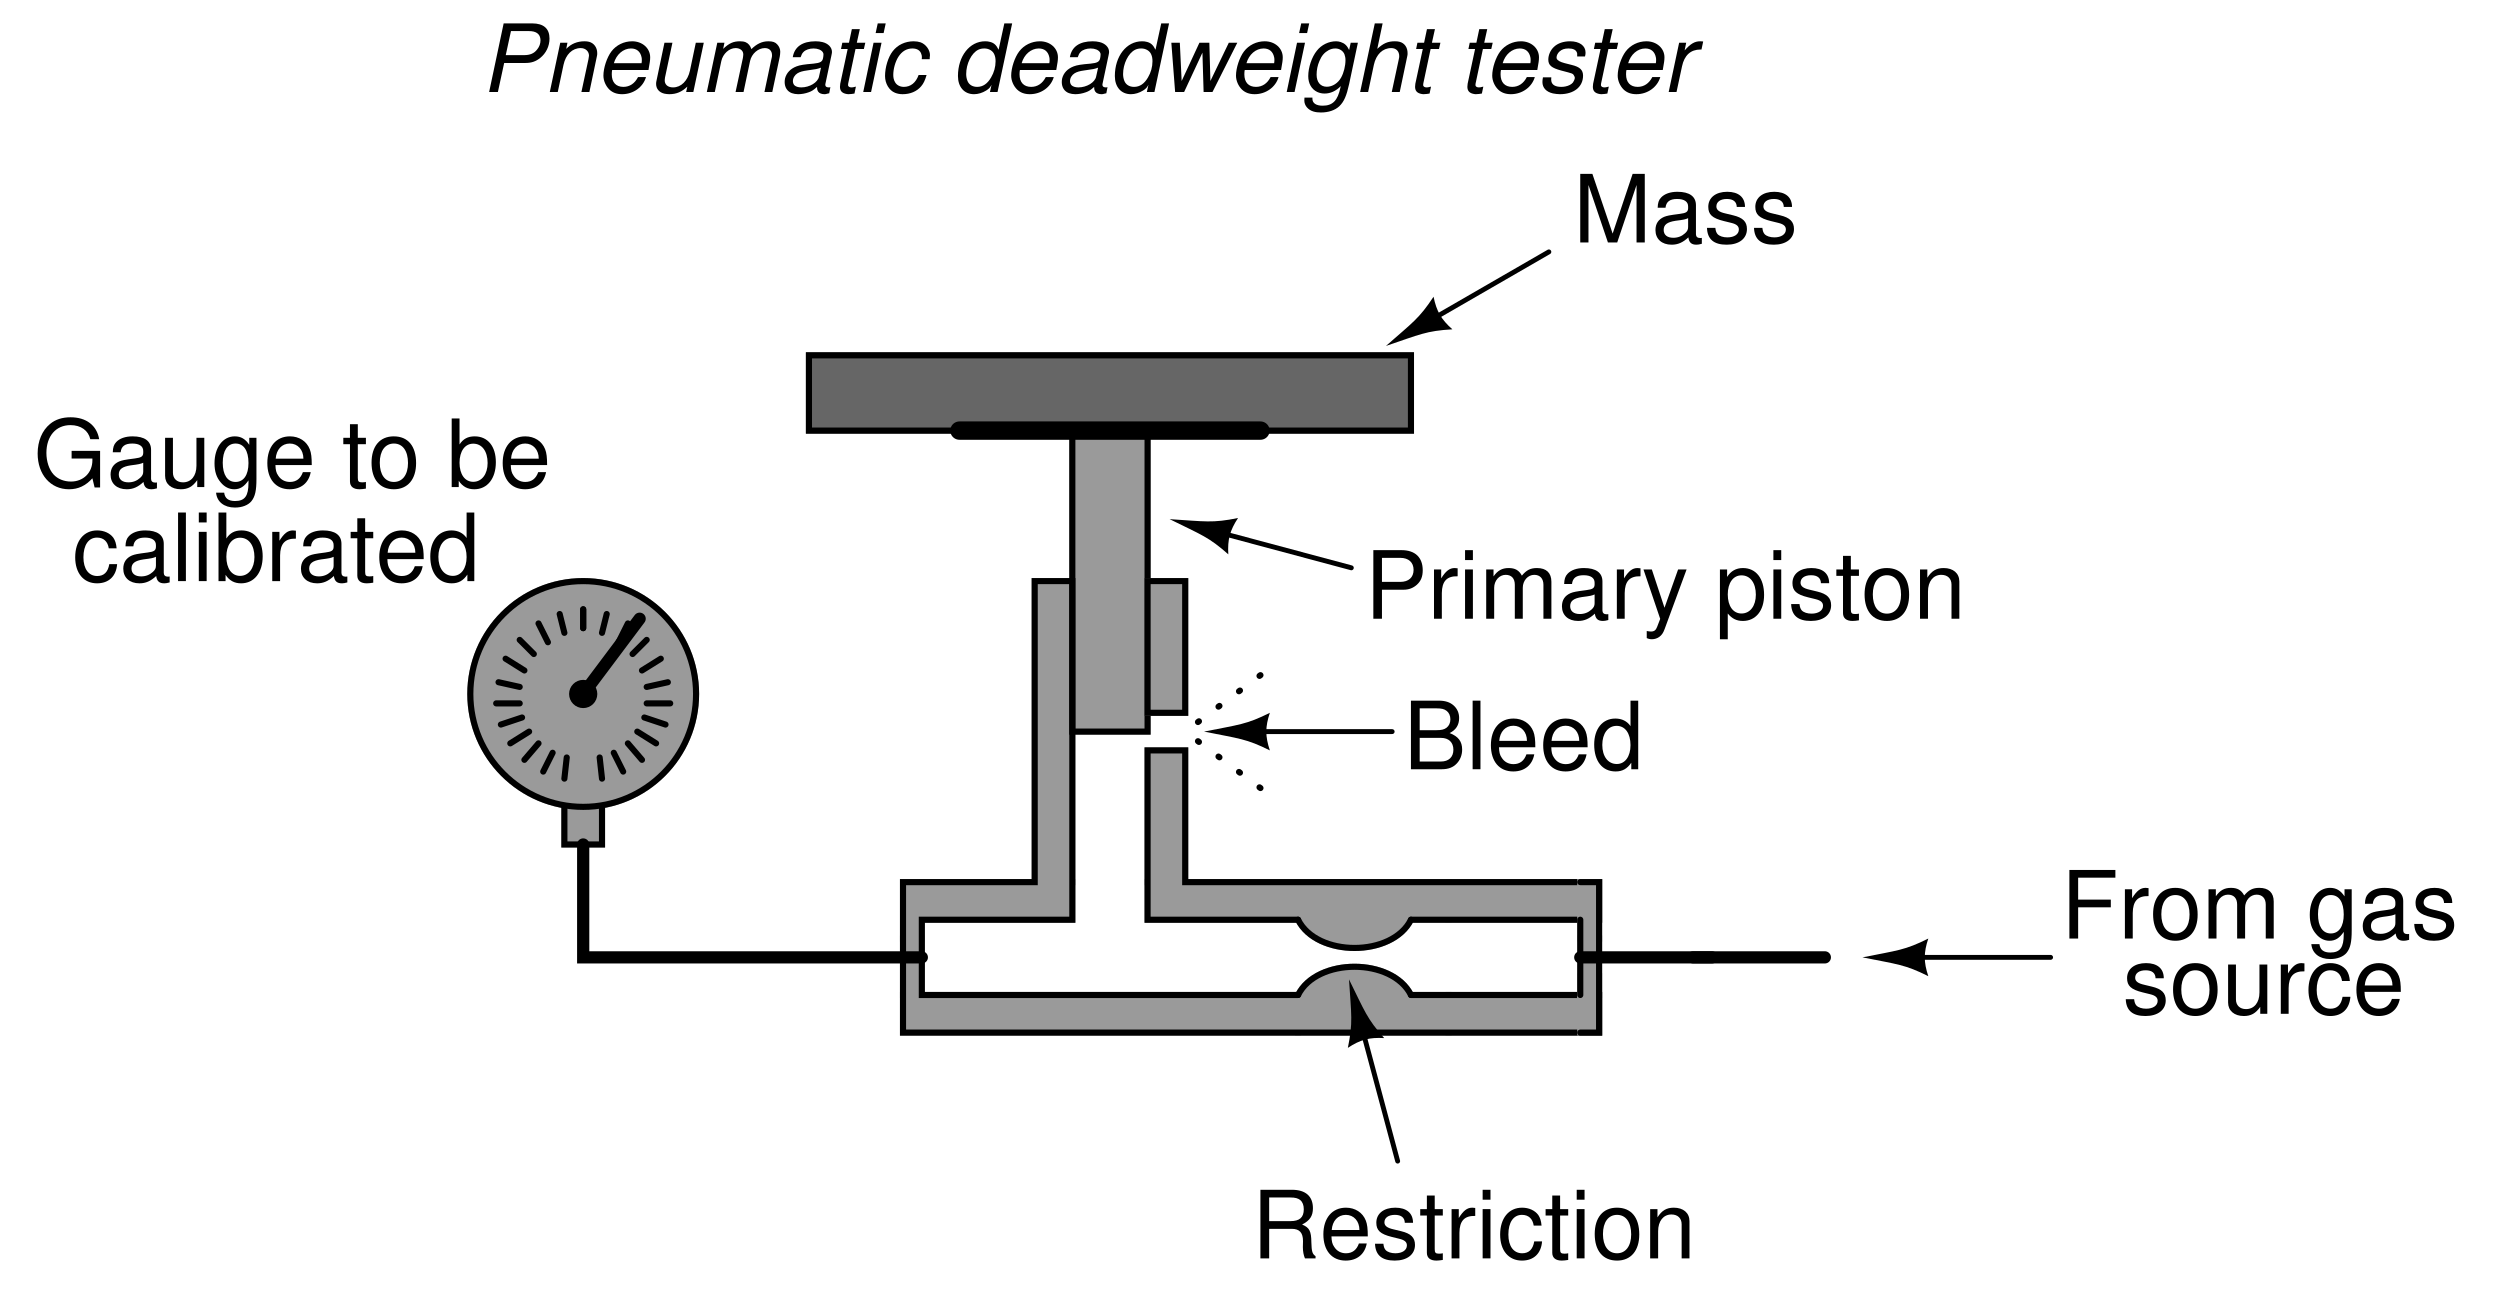 <?xml version="1.0" encoding="UTF-8"?>
<svg xmlns="http://www.w3.org/2000/svg" xmlns:xlink="http://www.w3.org/1999/xlink" viewBox="0 0 298.999 155" version="1.2">
<defs>
<g>
<symbol overflow="visible" id="glyph0-0">
<path style="stroke:none;" d=""/>
</symbol>
<symbol overflow="visible" id="glyph0-1">
<path style="stroke:none;" d="M 2.062 -3.469 L 4.641 -3.469 C 5.281 -3.469 5.797 -3.672 6.234 -4.062 C 6.734 -4.516 6.938 -5.047 6.938 -5.797 C 6.938 -7.328 6.031 -8.203 4.406 -8.203 L 1.031 -8.203 L 1.031 0 L 2.062 0 Z M 2.062 -4.406 L 2.062 -7.281 L 4.25 -7.281 C 5.25 -7.281 5.844 -6.734 5.844 -5.844 C 5.844 -4.938 5.25 -4.406 4.25 -4.406 Z M 2.062 -4.406 "/>
</symbol>
<symbol overflow="visible" id="glyph0-2">
<path style="stroke:none;" d="M 0.781 -5.891 L 0.781 0 L 1.719 0 L 1.719 -3.062 C 1.734 -4.484 2.312 -5.109 3.609 -5.078 L 3.609 -6.031 C 3.453 -6.047 3.359 -6.062 3.25 -6.062 C 2.641 -6.062 2.188 -5.703 1.641 -4.828 L 1.641 -5.891 Z M 0.781 -5.891 "/>
</symbol>
<symbol overflow="visible" id="glyph0-3">
<path style="stroke:none;" d="M 1.688 -5.891 L 0.75 -5.891 L 0.75 0 L 1.688 0 Z M 1.688 -8.203 L 0.75 -8.203 L 0.75 -7.016 L 1.688 -7.016 Z M 1.688 -8.203 "/>
</symbol>
<symbol overflow="visible" id="glyph0-4">
<path style="stroke:none;" d="M 0.781 -5.891 L 0.781 0 L 1.734 0 L 1.734 -3.703 C 1.734 -4.562 2.344 -5.25 3.109 -5.25 C 3.812 -5.25 4.203 -4.812 4.203 -4.062 L 4.203 0 L 5.156 0 L 5.156 -3.703 C 5.156 -4.562 5.766 -5.25 6.531 -5.25 C 7.219 -5.25 7.625 -4.797 7.625 -4.062 L 7.625 0 L 8.578 0 L 8.578 -4.422 C 8.578 -5.484 7.969 -6.062 6.859 -6.062 C 6.078 -6.062 5.609 -5.828 5.047 -5.156 C 4.703 -5.797 4.234 -6.062 3.469 -6.062 C 2.672 -6.062 2.156 -5.766 1.656 -5.062 L 1.656 -5.891 Z M 0.781 -5.891 "/>
</symbol>
<symbol overflow="visible" id="glyph0-5">
<path style="stroke:none;" d="M 6.016 -0.547 C 5.922 -0.531 5.875 -0.531 5.812 -0.531 C 5.484 -0.531 5.312 -0.703 5.312 -0.984 L 5.312 -4.453 C 5.312 -5.5 4.547 -6.062 3.094 -6.062 C 2.234 -6.062 1.547 -5.812 1.141 -5.375 C 0.859 -5.078 0.75 -4.734 0.734 -4.156 L 1.672 -4.156 C 1.75 -4.875 2.188 -5.203 3.062 -5.203 C 3.922 -5.203 4.375 -4.875 4.375 -4.312 L 4.375 -4.078 C 4.359 -3.672 4.156 -3.516 3.391 -3.422 C 2.062 -3.25 1.875 -3.203 1.5 -3.062 C 0.828 -2.766 0.469 -2.25 0.469 -1.484 C 0.469 -0.422 1.219 0.266 2.406 0.266 C 3.156 0.266 3.75 0 4.406 -0.609 C 4.484 0 4.766 0.266 5.375 0.266 C 5.578 0.266 5.703 0.234 6.016 0.156 Z M 4.375 -1.859 C 4.375 -1.547 4.281 -1.344 4 -1.094 C 3.625 -0.75 3.156 -0.562 2.609 -0.562 C 1.875 -0.562 1.453 -0.906 1.453 -1.5 C 1.453 -2.125 1.859 -2.438 2.875 -2.594 C 3.875 -2.719 4.062 -2.766 4.375 -2.906 Z M 4.375 -1.859 "/>
</symbol>
<symbol overflow="visible" id="glyph0-6">
<path style="stroke:none;" d="M 4.359 -5.891 L 2.734 -1.312 L 1.219 -5.891 L 0.219 -5.891 L 2.219 0.016 L 1.859 0.953 C 1.703 1.375 1.5 1.531 1.109 1.531 C 0.938 1.531 0.812 1.5 0.609 1.469 L 0.609 2.312 C 0.797 2.406 0.984 2.453 1.234 2.453 C 1.547 2.453 1.875 2.344 2.109 2.172 C 2.406 1.953 2.578 1.703 2.75 1.234 L 5.375 -5.891 Z M 4.359 -5.891 "/>
</symbol>
<symbol overflow="visible" id="glyph0-7">
<path style="stroke:none;" d=""/>
</symbol>
<symbol overflow="visible" id="glyph0-8">
<path style="stroke:none;" d="M 0.609 2.453 L 1.547 2.453 L 1.547 -0.625 C 2.047 -0.016 2.594 0.266 3.359 0.266 C 4.891 0.266 5.891 -0.969 5.891 -2.844 C 5.891 -4.828 4.922 -6.062 3.359 -6.062 C 2.547 -6.062 1.906 -5.703 1.469 -5 L 1.469 -5.891 L 0.609 -5.891 Z M 3.188 -5.188 C 4.234 -5.188 4.906 -4.281 4.906 -2.875 C 4.906 -1.531 4.219 -0.625 3.188 -0.625 C 2.188 -0.625 1.547 -1.516 1.547 -2.906 C 1.547 -4.281 2.188 -5.188 3.188 -5.188 Z M 3.188 -5.188 "/>
</symbol>
<symbol overflow="visible" id="glyph0-9">
<path style="stroke:none;" d="M 4.922 -4.25 C 4.922 -5.406 4.156 -6.062 2.797 -6.062 C 1.422 -6.062 0.531 -5.359 0.531 -4.266 C 0.531 -3.344 1 -2.906 2.391 -2.562 L 3.281 -2.344 C 3.922 -2.188 4.188 -1.953 4.188 -1.547 C 4.188 -0.984 3.641 -0.609 2.812 -0.609 C 2.312 -0.609 1.875 -0.75 1.641 -1 C 1.5 -1.172 1.422 -1.344 1.375 -1.75 L 0.375 -1.75 C 0.422 -0.391 1.188 0.266 2.734 0.266 C 4.219 0.266 5.156 -0.469 5.156 -1.609 C 5.156 -2.484 4.672 -2.969 3.5 -3.25 L 2.594 -3.469 C 1.828 -3.641 1.5 -3.891 1.5 -4.312 C 1.5 -4.859 1.984 -5.203 2.75 -5.203 C 3.516 -5.203 3.922 -4.875 3.938 -4.25 Z M 4.922 -4.25 "/>
</symbol>
<symbol overflow="visible" id="glyph0-10">
<path style="stroke:none;" d="M 2.859 -5.891 L 1.891 -5.891 L 1.891 -7.516 L 0.953 -7.516 L 0.953 -5.891 L 0.156 -5.891 L 0.156 -5.125 L 0.953 -5.125 L 0.953 -0.672 C 0.953 -0.062 1.359 0.266 2.094 0.266 C 2.344 0.266 2.547 0.234 2.859 0.188 L 2.859 -0.609 C 2.719 -0.578 2.594 -0.562 2.406 -0.562 C 2 -0.562 1.891 -0.672 1.891 -1.094 L 1.891 -5.125 L 2.859 -5.125 Z M 2.859 -5.891 "/>
</symbol>
<symbol overflow="visible" id="glyph0-11">
<path style="stroke:none;" d="M 3.062 -6.062 C 1.391 -6.062 0.406 -4.875 0.406 -2.906 C 0.406 -0.906 1.391 0.266 3.078 0.266 C 4.734 0.266 5.734 -0.922 5.734 -2.859 C 5.734 -4.906 4.766 -6.062 3.062 -6.062 Z M 3.078 -5.203 C 4.125 -5.203 4.766 -4.328 4.766 -2.875 C 4.766 -1.469 4.109 -0.609 3.078 -0.609 C 2.031 -0.609 1.391 -1.469 1.391 -2.906 C 1.391 -4.328 2.031 -5.203 3.078 -5.203 Z M 3.078 -5.203 "/>
</symbol>
<symbol overflow="visible" id="glyph0-12">
<path style="stroke:none;" d="M 0.781 -5.891 L 0.781 0 L 1.734 0 L 1.734 -3.25 C 1.734 -4.453 2.359 -5.25 3.328 -5.25 C 4.078 -5.25 4.547 -4.797 4.547 -4.078 L 4.547 0 L 5.484 0 L 5.484 -4.453 C 5.484 -5.438 4.75 -6.062 3.609 -6.062 C 2.734 -6.062 2.172 -5.719 1.656 -4.906 L 1.656 -5.891 Z M 0.781 -5.891 "/>
</symbol>
<symbol overflow="visible" id="glyph0-13">
<path style="stroke:none;" d="M 7.969 -4.328 L 4.562 -4.328 L 4.562 -3.406 L 7.047 -3.406 L 7.047 -3.188 C 7.047 -1.719 5.969 -0.656 4.484 -0.656 C 3.641 -0.656 2.891 -0.969 2.406 -1.5 C 1.875 -2.078 1.547 -3.062 1.547 -4.078 C 1.547 -6.094 2.688 -7.406 4.422 -7.406 C 5.672 -7.406 6.562 -6.766 6.797 -5.719 L 7.859 -5.719 C 7.578 -7.375 6.312 -8.344 4.438 -8.344 C 3.438 -8.344 2.625 -8.078 1.984 -7.547 C 1.031 -6.766 0.5 -5.484 0.5 -4.016 C 0.5 -1.5 2.031 0.266 4.25 0.266 C 5.359 0.266 6.25 -0.156 7.047 -1.047 L 7.312 0.047 L 7.969 0.047 Z M 7.969 -4.328 "/>
</symbol>
<symbol overflow="visible" id="glyph0-14">
<path style="stroke:none;" d="M 5.422 0 L 5.422 -5.891 L 4.484 -5.891 L 4.484 -2.547 C 4.484 -1.344 3.859 -0.562 2.875 -0.562 C 2.141 -0.562 1.672 -1.016 1.672 -1.719 L 1.672 -5.891 L 0.734 -5.891 L 0.734 -1.344 C 0.734 -0.375 1.469 0.266 2.609 0.266 C 3.469 0.266 4.031 -0.047 4.578 -0.828 L 4.578 0 Z M 5.422 0 "/>
</symbol>
<symbol overflow="visible" id="glyph0-15">
<path style="stroke:none;" d="M 4.547 -5.891 L 4.547 -5.047 C 4.078 -5.75 3.562 -6.062 2.812 -6.062 C 1.391 -6.062 0.391 -4.734 0.391 -2.844 C 0.391 -1.859 0.625 -1.141 1.141 -0.547 C 1.578 -0.016 2.141 0.266 2.75 0.266 C 3.453 0.266 3.953 -0.062 4.453 -0.797 L 4.453 -0.5 C 4.453 1.078 4.016 1.672 2.844 1.672 C 2.047 1.672 1.625 1.344 1.547 0.672 L 0.578 0.672 C 0.672 1.766 1.547 2.453 2.828 2.453 C 3.688 2.453 4.406 2.172 4.797 1.703 C 5.25 1.141 5.406 0.422 5.406 -0.969 L 5.406 -5.891 Z M 2.906 -5.203 C 3.891 -5.203 4.453 -4.359 4.453 -2.875 C 4.453 -1.438 3.875 -0.609 2.906 -0.609 C 1.938 -0.609 1.375 -1.453 1.375 -2.906 C 1.375 -4.344 1.938 -5.203 2.906 -5.203 Z M 2.906 -5.203 "/>
</symbol>
<symbol overflow="visible" id="glyph0-16">
<path style="stroke:none;" d="M 5.766 -2.625 C 5.766 -3.531 5.703 -4.078 5.531 -4.516 C 5.156 -5.484 4.25 -6.062 3.156 -6.062 C 1.5 -6.062 0.453 -4.812 0.453 -2.875 C 0.453 -0.922 1.469 0.266 3.125 0.266 C 4.484 0.266 5.406 -0.5 5.641 -1.781 L 4.703 -1.781 C 4.438 -1.016 3.922 -0.609 3.156 -0.609 C 2.562 -0.609 2.062 -0.875 1.75 -1.375 C 1.516 -1.703 1.438 -2.047 1.422 -2.625 Z M 1.453 -3.391 C 1.531 -4.484 2.188 -5.203 3.141 -5.203 C 4.094 -5.203 4.766 -4.453 4.766 -3.391 Z M 1.453 -3.391 "/>
</symbol>
<symbol overflow="visible" id="glyph0-17">
<path style="stroke:none;" d="M 0.609 -8.203 L 0.609 0 L 1.453 0 L 1.453 -0.75 C 1.906 -0.062 2.5 0.266 3.312 0.266 C 4.875 0.266 5.891 -1.016 5.891 -2.969 C 5.891 -4.875 4.922 -6.062 3.359 -6.062 C 2.547 -6.062 1.984 -5.766 1.547 -5.094 L 1.547 -8.203 Z M 3.188 -5.188 C 4.234 -5.188 4.906 -4.281 4.906 -2.875 C 4.906 -1.531 4.203 -0.625 3.188 -0.625 C 2.188 -0.625 1.547 -1.516 1.547 -2.906 C 1.547 -4.281 2.188 -5.188 3.188 -5.188 Z M 3.188 -5.188 "/>
</symbol>
<symbol overflow="visible" id="glyph0-18">
<path style="stroke:none;" d="M 5.297 -3.922 C 5.25 -4.484 5.125 -4.859 4.906 -5.188 C 4.5 -5.734 3.797 -6.062 2.969 -6.062 C 1.375 -6.062 0.344 -4.797 0.344 -2.844 C 0.344 -0.938 1.359 0.266 2.953 0.266 C 4.359 0.266 5.25 -0.578 5.359 -2.031 L 4.422 -2.031 C 4.266 -1.078 3.781 -0.609 2.984 -0.609 C 1.953 -0.609 1.328 -1.453 1.328 -2.844 C 1.328 -4.312 1.938 -5.203 2.953 -5.203 C 3.75 -5.203 4.234 -4.734 4.359 -3.922 Z M 5.297 -3.922 "/>
</symbol>
<symbol overflow="visible" id="glyph0-19">
<path style="stroke:none;" d="M 1.703 -8.203 L 0.766 -8.203 L 0.766 0 L 1.703 0 Z M 1.703 -8.203 "/>
</symbol>
<symbol overflow="visible" id="glyph0-20">
<path style="stroke:none;" d="M 5.562 -8.203 L 4.641 -8.203 L 4.641 -5.156 C 4.234 -5.75 3.609 -6.062 2.828 -6.062 C 1.297 -6.062 0.297 -4.844 0.297 -2.953 C 0.297 -0.969 1.266 0.266 2.859 0.266 C 3.672 0.266 4.234 -0.047 4.734 -0.781 L 4.734 0 L 5.562 0 Z M 2.984 -5.188 C 4 -5.188 4.641 -4.297 4.641 -2.875 C 4.641 -1.516 3.984 -0.625 3 -0.625 C 1.953 -0.625 1.266 -1.531 1.266 -2.906 C 1.266 -4.281 1.953 -5.188 2.984 -5.188 Z M 2.984 -5.188 "/>
</symbol>
<symbol overflow="visible" id="glyph0-21">
<path style="stroke:none;" d="M 5.266 0 L 7.578 -6.875 L 7.578 0 L 8.562 0 L 8.562 -8.203 L 7.109 -8.203 L 4.719 -1.062 L 2.297 -8.203 L 0.844 -8.203 L 0.844 0 L 1.828 0 L 1.828 -6.875 L 4.156 0 Z M 5.266 0 "/>
</symbol>
<symbol overflow="visible" id="glyph0-22">
<path style="stroke:none;" d="M 0.891 0 L 4.594 0 C 5.359 0 5.938 -0.219 6.375 -0.688 C 6.781 -1.109 7.016 -1.703 7.016 -2.344 C 7.016 -3.328 6.562 -3.922 5.516 -4.328 C 6.266 -4.688 6.656 -5.281 6.656 -6.125 C 6.656 -6.734 6.422 -7.25 6 -7.625 C 5.562 -8.016 5 -8.203 4.219 -8.203 L 0.891 -8.203 Z M 1.938 -4.672 L 1.938 -7.281 L 3.953 -7.281 C 4.547 -7.281 4.875 -7.203 5.156 -6.984 C 5.438 -6.766 5.609 -6.422 5.609 -5.969 C 5.609 -5.531 5.438 -5.188 5.156 -4.969 C 4.875 -4.75 4.547 -4.672 3.953 -4.672 Z M 1.938 -0.922 L 1.938 -3.75 L 4.484 -3.75 C 5.406 -3.75 5.969 -3.219 5.969 -2.328 C 5.969 -1.453 5.406 -0.922 4.484 -0.922 Z M 1.938 -0.922 "/>
</symbol>
<symbol overflow="visible" id="glyph0-23">
<path style="stroke:none;" d="M 2.062 -3.734 L 5.969 -3.734 L 5.969 -4.656 L 2.062 -4.656 L 2.062 -7.281 L 6.516 -7.281 L 6.516 -8.203 L 1.016 -8.203 L 1.016 0 L 2.062 0 Z M 2.062 -3.734 "/>
</symbol>
<symbol overflow="visible" id="glyph0-24">
<path style="stroke:none;" d="M 2.094 -3.531 L 4.797 -3.531 C 5.719 -3.531 6.141 -3.078 6.141 -2.062 L 6.125 -1.344 C 6.125 -0.828 6.219 -0.344 6.375 0 L 7.641 0 L 7.641 -0.266 C 7.25 -0.531 7.172 -0.828 7.141 -1.906 C 7.125 -3.266 6.922 -3.672 6.031 -4.047 C 6.953 -4.516 7.328 -5.062 7.328 -6 C 7.328 -7.422 6.453 -8.203 4.828 -8.203 L 1.047 -8.203 L 1.047 0 L 2.094 0 Z M 2.094 -4.453 L 2.094 -7.281 L 4.625 -7.281 C 5.203 -7.281 5.547 -7.188 5.812 -6.969 C 6.094 -6.734 6.234 -6.359 6.234 -5.875 C 6.234 -4.891 5.734 -4.453 4.625 -4.453 Z M 2.094 -4.453 "/>
</symbol>
<symbol overflow="visible" id="glyph1-0">
<path style="stroke:none;" d=""/>
</symbol>
<symbol overflow="visible" id="glyph1-1">
<path style="stroke:none;" d="M 2.828 -3.469 L 5.391 -3.469 C 6.094 -3.469 6.625 -3.656 7.125 -4.062 C 7.844 -4.625 8.25 -5.484 8.25 -6.391 C 8.25 -7.578 7.547 -8.203 6.172 -8.203 L 2.766 -8.203 L 1.031 0 L 2.078 0 Z M 3.016 -4.406 L 3.641 -7.281 L 5.812 -7.281 C 6.609 -7.281 7.078 -6.969 7.156 -6.375 C 7.172 -6.328 7.172 -6.266 7.172 -6.188 C 7.172 -5.781 7.047 -5.422 6.766 -5.078 C 6.406 -4.609 5.922 -4.406 5.203 -4.406 Z M 3.016 -4.406 "/>
</symbol>
<symbol overflow="visible" id="glyph1-2">
<path style="stroke:none;" d="M 2.031 -5.891 L 0.781 0 L 1.734 0 L 2.422 -3.25 C 2.688 -4.484 3.469 -5.25 4.484 -5.25 C 5.047 -5.25 5.469 -4.859 5.469 -4.344 C 5.469 -4.281 5.438 -4.125 5.406 -3.922 L 4.562 0 L 5.516 0 L 6.406 -4.234 C 6.453 -4.375 6.453 -4.516 6.453 -4.656 C 6.453 -5.312 6.062 -5.844 5.484 -6 C 5.312 -6.047 5.125 -6.062 4.922 -6.062 C 4.078 -6.062 3.328 -5.766 2.75 -5.156 L 2.891 -5.891 Z M 2.031 -5.891 "/>
</symbol>
<symbol overflow="visible" id="glyph1-3">
<path style="stroke:none;" d="M 6.328 -2.625 C 6.484 -3.516 6.531 -3.781 6.531 -4.141 C 6.531 -5.234 5.594 -6.062 4.375 -6.062 C 3.391 -6.062 2.469 -5.609 1.891 -4.844 C 1.359 -4.141 0.938 -2.875 0.938 -1.953 C 0.938 -1.344 1.219 -0.719 1.641 -0.297 C 2.031 0.078 2.531 0.266 3.172 0.266 C 4.516 0.266 5.688 -0.578 6.031 -1.781 L 5.078 -1.781 C 4.688 -1.016 4.078 -0.609 3.328 -0.609 C 2.438 -0.609 1.938 -1.156 1.938 -2.109 C 1.938 -2.359 1.953 -2.469 1.984 -2.625 Z M 2.188 -3.438 C 2.484 -4.484 3.312 -5.203 4.234 -5.203 C 4.922 -5.203 5.359 -4.828 5.5 -4.156 C 5.531 -4.031 5.531 -3.922 5.531 -3.812 C 5.531 -3.719 5.531 -3.625 5.5 -3.438 Z M 2.188 -3.438 "/>
</symbol>
<symbol overflow="visible" id="glyph1-4">
<path style="stroke:none;" d="M 5.438 0 L 6.688 -5.891 L 5.734 -5.891 L 5.031 -2.547 C 4.766 -1.344 3.984 -0.547 3.016 -0.547 C 2.484 -0.547 2.125 -0.781 2.031 -1.203 C 2.031 -1.266 2.016 -1.344 2.016 -1.422 C 2.016 -1.5 2.031 -1.609 2.047 -1.719 L 2.938 -5.891 L 1.984 -5.891 L 1.031 -1.344 C 1 -1.234 0.984 -1.109 0.984 -0.969 C 0.984 -0.375 1.359 0.062 1.984 0.203 C 2.156 0.234 2.344 0.266 2.547 0.266 C 3.422 0.266 4.062 -0.016 4.719 -0.641 L 4.578 0 Z M 5.438 0 "/>
</symbol>
<symbol overflow="visible" id="glyph1-5">
<path style="stroke:none;" d="M 2.047 -5.891 L 0.797 0 L 1.75 0 L 2.531 -3.703 C 2.719 -4.562 3.469 -5.25 4.234 -5.25 C 4.719 -5.25 5.078 -5 5.141 -4.641 C 5.156 -4.594 5.156 -4.547 5.156 -4.484 C 5.156 -4.359 5.125 -4.203 5.109 -4.062 L 4.234 0 L 5.188 0 L 5.969 -3.703 C 6.156 -4.578 6.938 -5.25 7.734 -5.25 C 8.266 -5.25 8.594 -4.922 8.594 -4.391 C 8.594 -4.219 8.594 -4.219 8.5 -3.844 L 7.688 0 L 8.625 0 L 9.516 -4.203 C 9.547 -4.312 9.578 -4.688 9.578 -4.812 C 9.578 -5.125 9.453 -5.438 9.219 -5.688 C 8.984 -5.953 8.688 -6.062 8.156 -6.062 C 7.406 -6.062 6.781 -5.766 6.125 -5.125 C 6 -5.531 5.766 -5.812 5.438 -5.953 C 5.25 -6.031 5.016 -6.062 4.766 -6.062 C 3.984 -6.062 3.469 -5.844 2.75 -5.156 L 2.906 -5.891 Z M 2.047 -5.891 "/>
</symbol>
<symbol overflow="visible" id="glyph1-6">
<path style="stroke:none;" d="M 6.203 -0.578 C 6.109 -0.547 6.062 -0.547 6.016 -0.547 C 5.781 -0.547 5.641 -0.625 5.609 -0.766 C 5.594 -0.797 5.594 -0.828 5.594 -0.875 C 5.594 -0.906 5.594 -0.953 5.609 -0.984 L 6.328 -4.375 C 6.391 -4.688 6.391 -4.688 6.391 -4.797 C 6.391 -5.344 5.922 -5.812 5.25 -5.969 C 5 -6.031 4.719 -6.062 4.438 -6.062 C 2.859 -6.062 1.906 -5.406 1.703 -4.156 L 2.641 -4.156 C 2.75 -4.469 2.828 -4.625 2.984 -4.781 C 3.234 -5.047 3.703 -5.203 4.188 -5.203 C 4.688 -5.203 5.125 -5.031 5.297 -4.75 C 5.359 -4.672 5.375 -4.578 5.375 -4.484 C 5.375 -4.438 5.359 -4.359 5.359 -4.266 L 5.328 -4.062 C 5.25 -3.625 5 -3.469 4.188 -3.391 C 3.062 -3.297 2.562 -3.219 2.156 -3.062 C 1.422 -2.781 0.953 -2.281 0.781 -1.625 C 0.75 -1.484 0.734 -1.328 0.734 -1.188 C 0.734 -0.547 1.047 -0.062 1.594 0.141 C 1.828 0.219 2.078 0.266 2.344 0.266 C 2.75 0.266 3.203 0.188 3.625 0.031 C 3.969 -0.094 4.156 -0.203 4.609 -0.609 L 4.609 -0.484 C 4.609 -0.156 4.781 0.094 5.047 0.188 C 5.172 0.234 5.328 0.266 5.469 0.266 C 5.609 0.266 5.641 0.266 5.906 0.188 C 5.938 0.188 6 0.172 6.062 0.156 Z M 4.844 -1.844 C 4.703 -1.141 3.719 -0.547 2.719 -0.547 C 2.328 -0.547 2.031 -0.656 1.875 -0.828 C 1.781 -0.953 1.719 -1.109 1.719 -1.297 C 1.719 -1.672 1.938 -2.031 2.266 -2.234 C 2.547 -2.406 2.875 -2.5 3.438 -2.578 C 4.562 -2.734 4.578 -2.734 5.078 -2.906 Z M 4.844 -1.844 "/>
</symbol>
<symbol overflow="visible" id="glyph1-7">
<path style="stroke:none;" d="M 4.125 -5.891 L 3.109 -5.891 L 3.469 -7.516 L 2.516 -7.516 L 2.172 -5.891 L 1.375 -5.891 L 1.219 -5.141 L 2.016 -5.141 L 1.125 -0.984 C 1.109 -0.859 1.094 -0.75 1.094 -0.625 C 1.094 -0.188 1.281 0.078 1.719 0.203 C 1.844 0.234 1.969 0.266 2.094 0.266 C 2.328 0.266 2.656 0.219 2.828 0.188 L 3 -0.641 C 2.625 -0.547 2.609 -0.547 2.469 -0.547 C 2.25 -0.547 2.109 -0.625 2.062 -0.781 C 2.062 -0.812 2.062 -0.828 2.062 -0.859 C 2.062 -0.891 2.062 -0.938 2.078 -1.016 L 2.953 -5.141 L 3.953 -5.141 Z M 4.125 -5.891 "/>
</symbol>
<symbol overflow="visible" id="glyph1-8">
<path style="stroke:none;" d="M 2.938 -5.891 L 1.984 -5.891 L 0.75 0 L 1.688 0 Z M 3.438 -8.203 L 2.484 -8.203 L 2.234 -7.047 L 3.188 -7.047 Z M 3.438 -8.203 "/>
</symbol>
<symbol overflow="visible" id="glyph1-9">
<path style="stroke:none;" d="M 6.203 -3.922 L 6.203 -4.078 C 6.219 -4.25 6.234 -4.375 6.234 -4.406 C 6.234 -5.047 5.719 -5.719 5.109 -5.938 C 4.859 -6.016 4.594 -6.062 4.281 -6.062 C 3.281 -6.062 2.359 -5.641 1.766 -4.859 C 1.234 -4.172 0.859 -2.953 0.859 -1.906 C 0.859 -1.016 1.344 -0.188 2.047 0.094 C 2.312 0.203 2.625 0.266 2.953 0.266 C 3.875 0.266 4.656 -0.062 5.172 -0.672 C 5.469 -1.016 5.641 -1.391 5.828 -2.031 L 4.875 -2.031 C 4.547 -1.109 3.922 -0.609 3.109 -0.609 C 2.641 -0.609 2.234 -0.828 2.047 -1.188 C 1.906 -1.422 1.844 -1.719 1.844 -2.031 C 1.844 -2.75 2.078 -3.609 2.453 -4.203 C 2.875 -4.859 3.438 -5.203 4.125 -5.203 C 4.688 -5.203 5.078 -4.969 5.203 -4.516 C 5.25 -4.406 5.266 -4.281 5.266 -4.156 C 5.266 -4.094 5.266 -4.016 5.25 -3.922 Z M 6.203 -3.922 "/>
</symbol>
<symbol overflow="visible" id="glyph1-10">
<path style="stroke:none;" d=""/>
</symbol>
<symbol overflow="visible" id="glyph1-11">
<path style="stroke:none;" d="M 7.312 -8.203 L 6.375 -8.203 L 5.688 -5.047 C 5.422 -5.609 5.141 -5.859 4.688 -5.984 C 4.484 -6.047 4.281 -6.062 4.078 -6.062 C 2.219 -6.062 0.828 -4.281 0.828 -1.906 C 0.828 -0.594 1.578 0.266 2.75 0.266 C 3.234 0.266 3.75 0.109 4.203 -0.172 C 4.531 -0.375 4.688 -0.547 4.844 -0.859 L 4.656 0 L 5.562 0 Z M 4 -5.203 C 4.516 -5.203 5 -4.922 5.172 -4.5 C 5.281 -4.266 5.328 -4 5.328 -3.672 C 5.328 -3 5.141 -2.328 4.797 -1.75 C 4.359 -0.984 3.812 -0.609 3.125 -0.609 C 2.578 -0.609 2.156 -0.859 1.969 -1.312 C 1.875 -1.547 1.812 -1.828 1.812 -2.141 C 1.812 -3.375 2.438 -4.641 3.25 -5.047 C 3.484 -5.156 3.688 -5.203 4 -5.203 Z M 4 -5.203 "/>
</symbol>
<symbol overflow="visible" id="glyph1-12">
<path style="stroke:none;" d="M 6.25 0 L 9.219 -5.891 L 8.203 -5.891 L 6 -1.312 L 5.875 -5.891 L 4.688 -5.891 L 2.562 -1.312 L 2.344 -5.891 L 1.328 -5.891 L 1.781 0 L 2.859 0 L 5.047 -4.703 L 5.188 0 Z M 6.25 0 "/>
</symbol>
<symbol overflow="visible" id="glyph1-13">
<path style="stroke:none;" d="M 5.906 -5.891 L 5.719 -5.016 C 5.469 -5.547 5.188 -5.812 4.719 -5.969 C 4.531 -6.031 4.344 -6.062 4.156 -6.062 C 3.281 -6.062 2.406 -5.641 1.859 -4.938 C 1.25 -4.188 0.828 -2.938 0.828 -1.891 C 0.828 -1.016 1.219 -0.328 1.906 0 C 2.188 0.125 2.469 0.188 2.781 0.188 C 3.484 0.188 4.141 -0.109 4.719 -0.703 L 4.672 -0.5 C 4.344 1.031 3.75 1.641 2.547 1.641 C 1.781 1.641 1.328 1.344 1.328 0.828 L 1.328 0.672 L 0.375 0.672 C 0.375 0.875 0.359 0.984 0.359 1.031 C 0.359 1.625 0.812 2.156 1.469 2.344 C 1.734 2.422 2.031 2.453 2.344 2.453 C 3.25 2.453 4.031 2.188 4.547 1.703 C 5.109 1.156 5.406 0.469 5.719 -0.953 L 6.766 -5.891 Z M 4.078 -5.203 C 4.562 -5.203 4.984 -4.922 5.156 -4.516 C 5.234 -4.297 5.281 -4.078 5.281 -3.812 C 5.281 -3.109 5.078 -2.297 4.766 -1.734 C 4.391 -1.047 3.719 -0.625 3.047 -0.625 C 2.297 -0.625 1.828 -1.172 1.828 -2.062 C 1.828 -2.625 1.938 -3.188 2.172 -3.719 C 2.438 -4.359 2.781 -4.734 3.266 -5 C 3.547 -5.141 3.766 -5.203 4.078 -5.203 Z M 4.078 -5.203 "/>
</symbol>
<symbol overflow="visible" id="glyph1-14">
<path style="stroke:none;" d="M 2.531 -8.203 L 0.781 0 L 1.734 0 L 2.422 -3.25 C 2.688 -4.484 3.469 -5.25 4.5 -5.25 C 5.078 -5.25 5.453 -4.875 5.453 -4.297 C 5.453 -4.156 5.453 -4.156 5.391 -3.859 L 4.562 0 L 5.516 0 L 6.406 -4.234 C 6.453 -4.375 6.453 -4.516 6.453 -4.641 C 6.453 -5.328 6.094 -5.844 5.5 -6 C 5.328 -6.047 5.141 -6.062 4.938 -6.062 C 4.094 -6.062 3.562 -5.828 2.828 -5.156 L 3.469 -8.203 Z M 2.531 -8.203 "/>
</symbol>
<symbol overflow="visible" id="glyph1-15">
<path style="stroke:none;" d="M 5.781 -4.25 C 5.844 -4.484 5.844 -4.594 5.844 -4.734 C 5.844 -5.531 5.109 -6.062 4 -6.062 C 3.203 -6.062 2.516 -5.828 2.062 -5.391 C 1.641 -5 1.391 -4.406 1.391 -3.875 C 1.391 -3.188 1.781 -2.875 2.938 -2.562 L 3.766 -2.344 C 4.141 -2.25 4.312 -2.188 4.406 -2.062 C 4.484 -1.953 4.562 -1.781 4.562 -1.688 C 4.562 -1.547 4.438 -1.266 4.344 -1.141 C 4.156 -0.906 3.828 -0.734 3.422 -0.656 C 3.266 -0.625 3.109 -0.609 2.953 -0.609 C 2.266 -0.609 1.875 -0.828 1.766 -1.234 C 1.75 -1.312 1.734 -1.391 1.734 -1.469 C 1.734 -1.547 1.75 -1.641 1.75 -1.75 L 0.75 -1.75 C 0.703 -1.5 0.688 -1.359 0.688 -1.188 C 0.688 -0.5 1.141 -0.016 1.938 0.172 C 2.203 0.219 2.484 0.266 2.781 0.266 C 4.453 0.266 5.547 -0.609 5.547 -1.953 C 5.547 -2.625 5.172 -3 4.188 -3.234 L 3.328 -3.453 C 2.797 -3.594 2.484 -3.766 2.391 -4 C 2.391 -4.031 2.375 -4.078 2.375 -4.125 C 2.375 -4.359 2.516 -4.641 2.719 -4.828 C 2.984 -5.078 3.312 -5.203 3.812 -5.203 C 4.344 -5.203 4.672 -5.047 4.797 -4.75 C 4.844 -4.688 4.844 -4.594 4.844 -4.5 C 4.844 -4.438 4.844 -4.344 4.844 -4.25 Z M 5.781 -4.25 "/>
</symbol>
<symbol overflow="visible" id="glyph1-16">
<path style="stroke:none;" d="M 2.031 -5.891 L 0.781 0 L 1.719 0 L 2.375 -3.062 C 2.656 -4.391 3.406 -5.078 4.594 -5.078 L 4.703 -5.078 L 4.906 -6.031 L 4.844 -6.047 C 4.734 -6.047 4.641 -6.062 4.547 -6.062 C 3.891 -6.062 3.391 -5.766 2.688 -4.969 L 2.875 -5.891 Z M 2.031 -5.891 "/>
</symbol>
</g>
</defs>
<g id="surface1">
<path style="fill-rule:evenodd;fill:rgb(60.352%,60.352%,60.352%);fill-opacity:1;stroke-width:7.312;stroke-linecap:round;stroke-linejoin:miter;stroke:rgb(60.352%,60.352%,60.352%);stroke-opacity:1;stroke-miterlimit:6;" d="M 827.5 715 C 827.5 789.57 767.07 850 692.5 850 C 617.93 850 557.5 789.57 557.5 715 C 557.5 640.43 617.93 580 692.5 580 C 767.07 580 827.5 640.43 827.5 715 " transform="matrix(0.1,0,0,-0.1,0.5,154.5)"/>
<path style="fill:none;stroke-width:7.312;stroke-linecap:round;stroke-linejoin:miter;stroke:rgb(0%,0%,0%);stroke-opacity:1;stroke-miterlimit:6;" d="M 692.5 793.75 L 692.5 816.25 " transform="matrix(0.1,0,0,-0.1,0.5,154.5)"/>
<path style="fill:none;stroke-width:7.312;stroke-linecap:round;stroke-linejoin:miter;stroke:rgb(0%,0%,0%);stroke-opacity:1;stroke-miterlimit:6;" d="M 715 788.125 L 720.625 810.625 " transform="matrix(0.1,0,0,-0.1,0.5,154.5)"/>
<path style="fill:none;stroke-width:7.312;stroke-linecap:round;stroke-linejoin:miter;stroke:rgb(0%,0%,0%);stroke-opacity:1;stroke-miterlimit:6;" d="M 734.688 776.875 L 745.938 799.375 " transform="matrix(0.1,0,0,-0.1,0.5,154.5)"/>
<path style="fill:none;stroke-width:7.312;stroke-linecap:round;stroke-linejoin:miter;stroke:rgb(0%,0%,0%);stroke-opacity:1;stroke-miterlimit:6;" d="M 751.562 762.812 L 768.438 779.688 " transform="matrix(0.1,0,0,-0.1,0.5,154.5)"/>
<path style="fill:none;stroke-width:7.312;stroke-linecap:round;stroke-linejoin:miter;stroke:rgb(0%,0%,0%);stroke-opacity:1;stroke-miterlimit:6;" d="M 762.812 743.125 L 785.312 757.188 " transform="matrix(0.1,0,0,-0.1,0.5,154.5)"/>
<path style="fill:none;stroke-width:7.312;stroke-linecap:round;stroke-linejoin:miter;stroke:rgb(0%,0%,0%);stroke-opacity:1;stroke-miterlimit:6;" d="M 768.438 723.438 L 793.75 729.062 " transform="matrix(0.1,0,0,-0.1,0.5,154.5)"/>
<path style="fill:none;stroke-width:7.312;stroke-linecap:round;stroke-linejoin:miter;stroke:rgb(0%,0%,0%);stroke-opacity:1;stroke-miterlimit:6;" d="M 768.438 703.75 L 796.562 703.75 " transform="matrix(0.1,0,0,-0.1,0.5,154.5)"/>
<path style="fill:none;stroke-width:7.312;stroke-linecap:round;stroke-linejoin:miter;stroke:rgb(0%,0%,0%);stroke-opacity:1;stroke-miterlimit:6;" d="M 765.625 686.875 L 790.938 678.438 " transform="matrix(0.1,0,0,-0.1,0.5,154.5)"/>
<path style="fill:none;stroke-width:7.312;stroke-linecap:round;stroke-linejoin:miter;stroke:rgb(0%,0%,0%);stroke-opacity:1;stroke-miterlimit:6;" d="M 757.188 670 L 779.688 655.938 " transform="matrix(0.1,0,0,-0.1,0.5,154.5)"/>
<path style="fill:none;stroke-width:7.312;stroke-linecap:round;stroke-linejoin:miter;stroke:rgb(0%,0%,0%);stroke-opacity:1;stroke-miterlimit:6;" d="M 745.938 655.938 L 762.812 636.25 " transform="matrix(0.1,0,0,-0.1,0.5,154.5)"/>
<path style="fill:none;stroke-width:7.312;stroke-linecap:round;stroke-linejoin:miter;stroke:rgb(0%,0%,0%);stroke-opacity:1;stroke-miterlimit:6;" d="M 729.062 644.688 L 740.312 622.188 " transform="matrix(0.1,0,0,-0.1,0.5,154.5)"/>
<path style="fill:none;stroke-width:7.312;stroke-linecap:round;stroke-linejoin:miter;stroke:rgb(0%,0%,0%);stroke-opacity:1;stroke-miterlimit:6;" d="M 712.188 639.062 L 715 613.75 " transform="matrix(0.1,0,0,-0.1,0.5,154.5)"/>
<path style="fill:none;stroke-width:7.312;stroke-linecap:round;stroke-linejoin:miter;stroke:rgb(0%,0%,0%);stroke-opacity:1;stroke-miterlimit:6;" d="M 692.5 793.75 L 692.5 816.25 " transform="matrix(0.1,0,0,-0.1,0.5,154.5)"/>
<path style="fill:none;stroke-width:7.312;stroke-linecap:round;stroke-linejoin:miter;stroke:rgb(0%,0%,0%);stroke-opacity:1;stroke-miterlimit:6;" d="M 670 788.125 L 664.375 810.625 " transform="matrix(0.1,0,0,-0.1,0.5,154.5)"/>
<path style="fill:none;stroke-width:7.312;stroke-linecap:round;stroke-linejoin:miter;stroke:rgb(0%,0%,0%);stroke-opacity:1;stroke-miterlimit:6;" d="M 650.312 776.875 L 639.062 799.375 " transform="matrix(0.1,0,0,-0.1,0.5,154.5)"/>
<path style="fill:none;stroke-width:7.312;stroke-linecap:round;stroke-linejoin:miter;stroke:rgb(0%,0%,0%);stroke-opacity:1;stroke-miterlimit:6;" d="M 633.438 762.812 L 616.562 779.688 " transform="matrix(0.1,0,0,-0.1,0.5,154.5)"/>
<path style="fill:none;stroke-width:7.312;stroke-linecap:round;stroke-linejoin:miter;stroke:rgb(0%,0%,0%);stroke-opacity:1;stroke-miterlimit:6;" d="M 622.188 743.125 L 599.688 757.188 " transform="matrix(0.1,0,0,-0.1,0.5,154.5)"/>
<path style="fill:none;stroke-width:7.312;stroke-linecap:round;stroke-linejoin:miter;stroke:rgb(0%,0%,0%);stroke-opacity:1;stroke-miterlimit:6;" d="M 616.562 723.438 L 591.25 729.062 " transform="matrix(0.1,0,0,-0.1,0.5,154.5)"/>
<path style="fill:none;stroke-width:7.312;stroke-linecap:round;stroke-linejoin:miter;stroke:rgb(0%,0%,0%);stroke-opacity:1;stroke-miterlimit:6;" d="M 616.562 703.75 L 588.438 703.75 " transform="matrix(0.1,0,0,-0.1,0.5,154.5)"/>
<path style="fill:none;stroke-width:7.312;stroke-linecap:round;stroke-linejoin:miter;stroke:rgb(0%,0%,0%);stroke-opacity:1;stroke-miterlimit:6;" d="M 619.375 686.875 L 594.062 678.438 " transform="matrix(0.1,0,0,-0.1,0.5,154.5)"/>
<path style="fill:none;stroke-width:7.312;stroke-linecap:round;stroke-linejoin:miter;stroke:rgb(0%,0%,0%);stroke-opacity:1;stroke-miterlimit:6;" d="M 627.812 670 L 605.312 655.938 " transform="matrix(0.1,0,0,-0.1,0.5,154.5)"/>
<path style="fill:none;stroke-width:7.312;stroke-linecap:round;stroke-linejoin:miter;stroke:rgb(0%,0%,0%);stroke-opacity:1;stroke-miterlimit:6;" d="M 639.062 655.938 L 622.188 636.25 " transform="matrix(0.1,0,0,-0.1,0.5,154.5)"/>
<path style="fill:none;stroke-width:7.312;stroke-linecap:round;stroke-linejoin:miter;stroke:rgb(0%,0%,0%);stroke-opacity:1;stroke-miterlimit:6;" d="M 655.938 644.688 L 644.688 622.188 " transform="matrix(0.1,0,0,-0.1,0.5,154.5)"/>
<path style="fill:none;stroke-width:7.312;stroke-linecap:round;stroke-linejoin:miter;stroke:rgb(0%,0%,0%);stroke-opacity:1;stroke-miterlimit:6;" d="M 672.812 639.062 L 670 613.75 " transform="matrix(0.1,0,0,-0.1,0.5,154.5)"/>
<path style=" stroke:none;fill-rule:evenodd;fill:rgb(0%,0%,0%);fill-opacity:1;" d="M 71.438 83 C 71.438 82.07 70.68 81.312 69.75 81.312 C 68.82 81.312 68.062 82.07 68.062 83 C 68.062 83.93 68.82 84.688 69.75 84.688 C 70.68 84.688 71.438 83.93 71.438 83 "/>
<path style=" stroke:none;fill-rule:evenodd;fill:rgb(60.352%,60.352%,60.352%);fill-opacity:1;" d="M 67.5 101 L 72 101 L 72 96.5 L 67.5 96.5 Z M 67.5 101 "/>
<path style="fill:none;stroke-width:7.312;stroke-linecap:round;stroke-linejoin:miter;stroke:rgb(60.352%,60.352%,60.352%);stroke-opacity:1;stroke-miterlimit:6;" d="M 670 580 L 715 580 L 715 535 L 670 535 L 670 580 " transform="matrix(0.1,0,0,-0.1,0.5,154.5)"/>
<path style="fill:none;stroke-width:7.312;stroke-linecap:round;stroke-linejoin:miter;stroke:rgb(0%,0%,0%);stroke-opacity:1;stroke-miterlimit:6;" d="M 827.5 715 C 827.5 789.57 767.07 850 692.5 850 C 617.93 850 557.5 789.57 557.5 715 C 557.5 640.43 617.93 580 692.5 580 C 767.07 580 827.5 640.43 827.5 715 " transform="matrix(0.1,0,0,-0.1,0.5,154.5)"/>
<path style="fill:none;stroke-width:7.312;stroke-linecap:round;stroke-linejoin:miter;stroke:rgb(0%,0%,0%);stroke-opacity:1;stroke-miterlimit:6;" d="M 715 580 L 715 535 L 670 535 L 670 580 " transform="matrix(0.1,0,0,-0.1,0.5,154.5)"/>
<path style="fill-rule:evenodd;fill:rgb(39.989%,39.989%,39.989%);fill-opacity:1;stroke-width:7.312;stroke-linecap:round;stroke-linejoin:miter;stroke:rgb(39.989%,39.989%,39.989%);stroke-opacity:1;stroke-miterlimit:6;" d="M 962.5 1030 L 1682.5 1030 L 1682.5 1120 L 962.5 1120 Z M 962.5 1030 " transform="matrix(0.1,0,0,-0.1,0.5,154.5)"/>
<path style="fill-rule:evenodd;fill:rgb(60.352%,60.352%,60.352%);fill-opacity:1;stroke-width:7.312;stroke-linecap:round;stroke-linejoin:miter;stroke:rgb(60.352%,60.352%,60.352%);stroke-opacity:1;stroke-miterlimit:6;" d="M 1277.5 670 L 1367.5 670 L 1367.5 1030 L 1277.5 1030 Z M 1277.5 670 " transform="matrix(0.1,0,0,-0.1,0.5,154.5)"/>
<path style="fill:none;stroke-width:21.938;stroke-linecap:round;stroke-linejoin:miter;stroke:rgb(0%,0%,0%);stroke-opacity:1;stroke-miterlimit:6;" d="M 1502.5 1030 L 1142.5 1030 " transform="matrix(0.1,0,0,-0.1,0.5,154.5)"/>
<path style="fill:none;stroke-width:7.312;stroke-linecap:round;stroke-linejoin:miter;stroke:rgb(0%,0%,0%);stroke-opacity:1;stroke-miterlimit:6;" d="M 962.5 1030 L 1682.5 1030 L 1682.5 1120 L 962.5 1120 Z M 962.5 1030 " transform="matrix(0.1,0,0,-0.1,0.5,154.5)"/>
<path style="fill-rule:evenodd;fill:rgb(60.352%,60.352%,60.352%);fill-opacity:1;stroke-width:7.312;stroke-linecap:round;stroke-linejoin:miter;stroke:rgb(60.352%,60.352%,60.352%);stroke-opacity:1;stroke-miterlimit:6;" d="M 1232.5 490 L 1277.5 490 L 1277.5 850 L 1232.5 850 Z M 1232.5 490 " transform="matrix(0.1,0,0,-0.1,0.5,154.5)"/>
<path style="fill-rule:evenodd;fill:rgb(60.352%,60.352%,60.352%);fill-opacity:1;stroke-width:7.312;stroke-linecap:round;stroke-linejoin:miter;stroke:rgb(60.352%,60.352%,60.352%);stroke-opacity:1;stroke-miterlimit:6;" d="M 1097.5 445 L 1277.5 445 L 1277.5 490 L 1097.5 490 Z M 1097.5 445 " transform="matrix(0.1,0,0,-0.1,0.5,154.5)"/>
<path style="fill-rule:evenodd;fill:rgb(60.352%,60.352%,60.352%);fill-opacity:1;stroke-width:7.312;stroke-linecap:round;stroke-linejoin:miter;stroke:rgb(60.352%,60.352%,60.352%);stroke-opacity:1;stroke-miterlimit:6;" d="M 1075 422.5 L 1097.5 422.5 L 1097.5 490 L 1075 490 Z M 1075 422.5 " transform="matrix(0.1,0,0,-0.1,0.5,154.5)"/>
<path style="fill-rule:evenodd;fill:rgb(60.352%,60.352%,60.352%);fill-opacity:1;stroke-width:7.312;stroke-linecap:round;stroke-linejoin:miter;stroke:rgb(60.352%,60.352%,60.352%);stroke-opacity:1;stroke-miterlimit:6;" d="M 1075 355 L 1097.5 355 L 1097.5 422.5 L 1075 422.5 Z M 1075 355 " transform="matrix(0.1,0,0,-0.1,0.5,154.5)"/>
<path style="fill:none;stroke-width:14.625;stroke-linecap:round;stroke-linejoin:miter;stroke:rgb(0%,0%,0%);stroke-opacity:1;stroke-miterlimit:6;" d="M 1097.5 400 L 692.5 400 L 692.5 535 " transform="matrix(0.1,0,0,-0.1,0.5,154.5)"/>
<path style="fill:none;stroke-width:7.312;stroke-linecap:round;stroke-linejoin:miter;stroke:rgb(0%,0%,0%);stroke-opacity:1;stroke-miterlimit:6;" d="M 1277.5 670 L 1367.5 670 L 1367.5 1030 L 1277.5 1030 Z M 1277.5 670 " transform="matrix(0.1,0,0,-0.1,0.5,154.5)"/>
<path style="fill:none;stroke-width:14.625;stroke-linecap:round;stroke-linejoin:miter;stroke:rgb(0%,0%,0%);stroke-opacity:1;stroke-miterlimit:6;" d="M 760 805 L 692.5 715 " transform="matrix(0.1,0,0,-0.1,0.5,154.5)"/>
<path style="fill:none;stroke-width:5.85;stroke-linecap:round;stroke-linejoin:miter;stroke:rgb(0%,0%,0%);stroke-opacity:1;stroke-miterlimit:6;" d="M 1491.25 670 L 1660 670 " transform="matrix(0.1,0,0,-0.1,0.5,154.5)"/>
<path style=" stroke:none;fill-rule:evenodd;fill:rgb(0%,0%,0%);fill-opacity:1;" d="M 151.875 85.25 C 149.062 86.656 148.219 86.656 144 87.5 C 148.219 88.344 149.062 88.344 151.875 89.75 C 151.312 88.062 151.312 86.938 151.875 85.25 "/>
<g style="fill:rgb(0%,0%,0%);fill-opacity:1;">
  <use xlink:href="#glyph0-1" x="163.22" y="74"/>
  <use xlink:href="#glyph0-2" x="170.724" y="74"/>
  <use xlink:href="#glyph0-3" x="174.47" y="74"/>
  <use xlink:href="#glyph0-4" x="176.968" y="74"/>
  <use xlink:href="#glyph0-5" x="186.339" y="74"/>
  <use xlink:href="#glyph0-2" x="192.594" y="74"/>
  <use xlink:href="#glyph0-6" x="196.34" y="74"/>
  <use xlink:href="#glyph0-7" x="201.965" y="74"/>
  <use xlink:href="#glyph0-8" x="205.093" y="74"/>
  <use xlink:href="#glyph0-3" x="211.347" y="74"/>
  <use xlink:href="#glyph0-9" x="213.845" y="74"/>
  <use xlink:href="#glyph0-10" x="219.47" y="74"/>
  <use xlink:href="#glyph0-11" x="222.597" y="74"/>
  <use xlink:href="#glyph0-12" x="228.852" y="74"/>
</g>
<g style="fill:rgb(0%,0%,0%);fill-opacity:1;">
  <use xlink:href="#glyph0-13" x="4.003" y="58.25"/>
  <use xlink:href="#glyph0-5" x="12.755" y="58.25"/>
  <use xlink:href="#glyph0-14" x="19.011" y="58.25"/>
  <use xlink:href="#glyph0-15" x="25.265" y="58.25"/>
  <use xlink:href="#glyph0-16" x="31.52" y="58.25"/>
  <use xlink:href="#glyph0-7" x="37.776" y="58.25"/>
  <use xlink:href="#glyph0-10" x="40.903" y="58.25"/>
  <use xlink:href="#glyph0-11" x="44.031" y="58.25"/>
  <use xlink:href="#glyph0-7" x="50.285" y="58.25"/>
  <use xlink:href="#glyph0-17" x="53.413" y="58.25"/>
  <use xlink:href="#glyph0-16" x="59.668" y="58.25"/>
</g>
<g style="fill:rgb(0%,0%,0%);fill-opacity:1;">
  <use xlink:href="#glyph0-18" x="8.65" y="69.5"/>
  <use xlink:href="#glyph0-5" x="14.275" y="69.5"/>
  <use xlink:href="#glyph0-19" x="20.53" y="69.5"/>
  <use xlink:href="#glyph0-3" x="23.027" y="69.5"/>
  <use xlink:href="#glyph0-17" x="25.525" y="69.5"/>
  <use xlink:href="#glyph0-2" x="31.78" y="69.5"/>
  <use xlink:href="#glyph0-5" x="35.526" y="69.5"/>
  <use xlink:href="#glyph0-10" x="41.781" y="69.5"/>
  <use xlink:href="#glyph0-16" x="44.909" y="69.5"/>
  <use xlink:href="#glyph0-20" x="51.164" y="69.5"/>
</g>
<path style="fill:none;stroke-width:5.85;stroke-linecap:round;stroke-linejoin:miter;stroke:rgb(0%,0%,0%);stroke-opacity:1;stroke-miterlimit:6;" d="M 1701.289 1159.375 L 1847.422 1243.75 " transform="matrix(0.1,0,0,-0.1,0.5,154.5)"/>
<path style=" stroke:none;fill-rule:evenodd;fill:rgb(0%,0%,0%);fill-opacity:1;" d="M 171.453 35.488 C 169.719 38.113 168.988 38.535 165.758 41.375 C 169.832 39.996 170.562 39.574 173.703 39.387 C 172.371 38.207 171.809 37.23 171.453 35.488 "/>
<g style="fill:rgb(0%,0%,0%);fill-opacity:1;">
  <use xlink:href="#glyph0-21" x="188.152" y="29"/>
  <use xlink:href="#glyph0-5" x="197.523" y="29"/>
  <use xlink:href="#glyph0-9" x="203.778" y="29"/>
  <use xlink:href="#glyph0-9" x="209.403" y="29"/>
</g>
<g style="fill:rgb(0%,0%,0%);fill-opacity:1;">
  <use xlink:href="#glyph1-1" x="57.471" y="11"/>
  <use xlink:href="#glyph1-2" x="64.975" y="11"/>
  <use xlink:href="#glyph1-3" x="71.23" y="11"/>
  <use xlink:href="#glyph1-4" x="77.485" y="11"/>
  <use xlink:href="#glyph1-5" x="83.74" y="11"/>
  <use xlink:href="#glyph1-6" x="93.111" y="11"/>
  <use xlink:href="#glyph1-7" x="99.366" y="11"/>
  <use xlink:href="#glyph1-8" x="102.493" y="11"/>
  <use xlink:href="#glyph1-9" x="104.991" y="11"/>
  <use xlink:href="#glyph1-10" x="110.616" y="11"/>
  <use xlink:href="#glyph1-11" x="113.743" y="11"/>
  <use xlink:href="#glyph1-3" x="119.999" y="11"/>
  <use xlink:href="#glyph1-6" x="126.254" y="11"/>
  <use xlink:href="#glyph1-11" x="132.508" y="11"/>
  <use xlink:href="#glyph1-12" x="138.763" y="11"/>
  <use xlink:href="#glyph1-3" x="146.886" y="11"/>
  <use xlink:href="#glyph1-8" x="153.141" y="11"/>
  <use xlink:href="#glyph1-13" x="155.638" y="11"/>
  <use xlink:href="#glyph1-14" x="161.893" y="11"/>
  <use xlink:href="#glyph1-7" x="168.149" y="11"/>
  <use xlink:href="#glyph1-10" x="171.276" y="11"/>
  <use xlink:href="#glyph1-7" x="174.404" y="11"/>
  <use xlink:href="#glyph1-3" x="177.531" y="11"/>
  <use xlink:href="#glyph1-15" x="183.786" y="11"/>
  <use xlink:href="#glyph1-7" x="189.411" y="11"/>
  <use xlink:href="#glyph1-3" x="192.538" y="11"/>
  <use xlink:href="#glyph1-16" x="198.793" y="11"/>
</g>
<path style="fill-rule:evenodd;fill:rgb(60.352%,60.352%,60.352%);fill-opacity:1;stroke-width:7.312;stroke-linecap:round;stroke-linejoin:miter;stroke:rgb(60.352%,60.352%,60.352%);stroke-opacity:1;stroke-miterlimit:6;" d="M 1367.5 445 L 1547.5 445 L 1547.5 490 L 1367.5 490 Z M 1367.5 445 " transform="matrix(0.1,0,0,-0.1,0.5,154.5)"/>
<path style="fill-rule:evenodd;fill:rgb(60.352%,60.352%,60.352%);fill-opacity:1;stroke-width:7.312;stroke-linecap:round;stroke-linejoin:miter;stroke:rgb(60.352%,60.352%,60.352%);stroke-opacity:1;stroke-miterlimit:6;" d="M 1075 310 L 1547.5 310 L 1547.5 355 L 1075 355 Z M 1075 310 " transform="matrix(0.1,0,0,-0.1,0.5,154.5)"/>
<path style="fill-rule:evenodd;fill:rgb(60.352%,60.352%,60.352%);fill-opacity:1;stroke-width:7.312;stroke-linecap:round;stroke-linejoin:miter;stroke:rgb(60.352%,60.352%,60.352%);stroke-opacity:1;stroke-miterlimit:6;" d="M 1547.5 445 C 1570 400 1660 400 1682.5 445 " transform="matrix(0.1,0,0,-0.1,0.5,154.5)"/>
<path style="fill-rule:evenodd;fill:rgb(60.352%,60.352%,60.352%);fill-opacity:1;stroke-width:7.312;stroke-linecap:round;stroke-linejoin:miter;stroke:rgb(60.352%,60.352%,60.352%);stroke-opacity:1;stroke-miterlimit:6;" d="M 1547.5 355 C 1570 400 1660 400 1682.5 355 " transform="matrix(0.1,0,0,-0.1,0.5,154.5)"/>
<path style="fill-rule:evenodd;fill:rgb(60.352%,60.352%,60.352%);fill-opacity:1;stroke-width:7.312;stroke-linecap:round;stroke-linejoin:miter;stroke:rgb(60.352%,60.352%,60.352%);stroke-opacity:1;stroke-miterlimit:6;" d="M 1547.5 445 L 1727.5 445 L 1727.5 490 L 1547.5 490 Z M 1547.5 445 " transform="matrix(0.1,0,0,-0.1,0.5,154.5)"/>
<path style="fill-rule:evenodd;fill:rgb(60.352%,60.352%,60.352%);fill-opacity:1;stroke-width:7.312;stroke-linecap:round;stroke-linejoin:miter;stroke:rgb(60.352%,60.352%,60.352%);stroke-opacity:1;stroke-miterlimit:6;" d="M 1727.5 445 L 1907.5 445 L 1907.5 490 L 1727.5 490 Z M 1727.5 445 " transform="matrix(0.1,0,0,-0.1,0.5,154.5)"/>
<path style="fill-rule:evenodd;fill:rgb(60.352%,60.352%,60.352%);fill-opacity:1;stroke-width:7.312;stroke-linecap:round;stroke-linejoin:miter;stroke:rgb(60.352%,60.352%,60.352%);stroke-opacity:1;stroke-miterlimit:6;" d="M 1547.5 310 L 1727.5 310 L 1727.5 355 L 1547.5 355 Z M 1547.5 310 " transform="matrix(0.1,0,0,-0.1,0.5,154.5)"/>
<path style="fill-rule:evenodd;fill:rgb(60.352%,60.352%,60.352%);fill-opacity:1;stroke-width:7.312;stroke-linecap:round;stroke-linejoin:miter;stroke:rgb(60.352%,60.352%,60.352%);stroke-opacity:1;stroke-miterlimit:6;" d="M 1727.5 310 L 1907.5 310 L 1907.5 355 L 1727.5 355 Z M 1727.5 310 " transform="matrix(0.1,0,0,-0.1,0.5,154.5)"/>
<path style="fill-rule:evenodd;fill:rgb(60.352%,60.352%,60.352%);fill-opacity:1;stroke-width:7.312;stroke-linecap:round;stroke-linejoin:miter;stroke:rgb(60.352%,60.352%,60.352%);stroke-opacity:1;stroke-miterlimit:6;" d="M 1367.5 692.5 L 1412.5 692.5 L 1412.5 850 L 1367.5 850 Z M 1367.5 692.5 " transform="matrix(0.1,0,0,-0.1,0.5,154.5)"/>
<path style="fill-rule:evenodd;fill:rgb(60.352%,60.352%,60.352%);fill-opacity:1;stroke-width:7.312;stroke-linecap:round;stroke-linejoin:miter;stroke:rgb(60.352%,60.352%,60.352%);stroke-opacity:1;stroke-miterlimit:6;" d="M 1367.5 490 L 1412.5 490 L 1412.5 647.5 L 1367.5 647.5 Z M 1367.5 490 " transform="matrix(0.1,0,0,-0.1,0.5,154.5)"/>
<path style="fill:none;stroke-width:7.312;stroke-linecap:round;stroke-linejoin:miter;stroke:rgb(0%,0%,0%);stroke-opacity:1;stroke-miterlimit:6;" d="M 1367.5 692.5 L 1412.5 692.5 L 1412.5 850 L 1367.5 850 Z M 1367.5 692.5 " transform="matrix(0.1,0,0,-0.1,0.5,154.5)"/>
<g style="fill:rgb(0%,0%,0%);fill-opacity:1;">
  <use xlink:href="#glyph0-22" x="167.856" y="92"/>
  <use xlink:href="#glyph0-19" x="175.36" y="92"/>
  <use xlink:href="#glyph0-16" x="177.857" y="92"/>
  <use xlink:href="#glyph0-16" x="184.112" y="92"/>
  <use xlink:href="#glyph0-20" x="190.367" y="92"/>
</g>
<path style="fill:none;stroke-width:7.312;stroke-linecap:round;stroke-linejoin:miter;stroke:rgb(0%,0%,0%);stroke-opacity:1;stroke-dasharray:1.406,29.25;stroke-miterlimit:6;" d="M 1502.5 737.5 L 1412.5 670 " transform="matrix(0.1,0,0,-0.1,0.5,154.5)"/>
<path style="fill:none;stroke-width:7.312;stroke-linecap:round;stroke-linejoin:miter;stroke:rgb(0%,0%,0%);stroke-opacity:1;stroke-dasharray:1.406,29.25;stroke-miterlimit:6;" d="M 1502.5 602.5 L 1412.5 670 " transform="matrix(0.1,0,0,-0.1,0.5,154.5)"/>
<path style="fill:none;stroke-width:7.312;stroke-linecap:round;stroke-linejoin:miter;stroke:rgb(0%,0%,0%);stroke-opacity:1;stroke-miterlimit:6;" d="M 1682.5 355 L 1907.5 355 L 1907.5 310 L 1075 310 L 1075 490 L 1232.5 490 L 1232.5 850 L 1277.5 850 L 1277.5 445 L 1097.5 445 L 1097.5 355 L 1547.5 355 " transform="matrix(0.1,0,0,-0.1,0.5,154.5)"/>
<path style="fill:none;stroke-width:7.312;stroke-linecap:round;stroke-linejoin:miter;stroke:rgb(0%,0%,0%);stroke-opacity:1;stroke-miterlimit:6;" d="M 1547.5 355 C 1570 400 1660 400 1682.5 355 " transform="matrix(0.1,0,0,-0.1,0.5,154.5)"/>
<path style="fill:none;stroke-width:7.312;stroke-linecap:round;stroke-linejoin:miter;stroke:rgb(0%,0%,0%);stroke-opacity:1;stroke-miterlimit:6;" d="M 1547.5 445 C 1570 400 1660 400 1682.5 445 " transform="matrix(0.1,0,0,-0.1,0.5,154.5)"/>
<path style="fill:none;stroke-width:7.312;stroke-linecap:round;stroke-linejoin:miter;stroke:rgb(0%,0%,0%);stroke-opacity:1;stroke-miterlimit:6;" d="M 1682.5 445 L 1907.5 445 L 1907.5 490 L 1412.5 490 L 1412.5 647.5 L 1367.5 647.5 L 1367.5 445 L 1547.5 445 " transform="matrix(0.1,0,0,-0.1,0.5,154.5)"/>
<path style="fill-rule:evenodd;fill:rgb(60.352%,60.352%,60.352%);fill-opacity:1;stroke-width:7.312;stroke-linecap:round;stroke-linejoin:miter;stroke:rgb(60.352%,60.352%,60.352%);stroke-opacity:1;stroke-miterlimit:6;" d="M 1885 422.5 L 1907.5 422.5 L 1907.5 490 L 1885 490 Z M 1885 422.5 " transform="matrix(0.1,0,0,-0.1,0.5,154.5)"/>
<path style="fill-rule:evenodd;fill:rgb(60.352%,60.352%,60.352%);fill-opacity:1;stroke-width:7.312;stroke-linecap:round;stroke-linejoin:miter;stroke:rgb(60.352%,60.352%,60.352%);stroke-opacity:1;stroke-miterlimit:6;" d="M 1885 355 L 1907.5 355 L 1907.5 422.5 L 1885 422.5 Z M 1885 355 " transform="matrix(0.1,0,0,-0.1,0.5,154.5)"/>
<path style="fill-rule:evenodd;fill:rgb(60.352%,60.352%,60.352%);fill-opacity:1;stroke-width:7.312;stroke-linecap:round;stroke-linejoin:miter;stroke:rgb(60.352%,60.352%,60.352%);stroke-opacity:1;stroke-miterlimit:6;" d="M 1885 310 L 1907.5 310 L 1907.5 377.5 L 1885 377.5 Z M 1885 310 " transform="matrix(0.1,0,0,-0.1,0.5,154.5)"/>
<path style="fill:none;stroke-width:14.625;stroke-linecap:round;stroke-linejoin:miter;stroke:rgb(0%,0%,0%);stroke-opacity:1;stroke-miterlimit:6;" d="M 2042.5 400 L 1885 400 " transform="matrix(0.1,0,0,-0.1,0.5,154.5)"/>
<path style="fill:none;stroke-width:7.312;stroke-linecap:round;stroke-linejoin:miter;stroke:rgb(0%,0%,0%);stroke-opacity:1;stroke-miterlimit:6;" d="M 1885 310 L 1907.5 310 L 1907.5 490 L 1885 490 " transform="matrix(0.1,0,0,-0.1,0.5,154.5)"/>
<path style="fill:none;stroke-width:7.312;stroke-linecap:round;stroke-linejoin:miter;stroke:rgb(0%,0%,0%);stroke-opacity:1;stroke-miterlimit:6;" d="M 1885 445 L 1885 355 " transform="matrix(0.1,0,0,-0.1,0.5,154.5)"/>
<path style="fill:none;stroke-width:14.625;stroke-linecap:round;stroke-linejoin:miter;stroke:rgb(0%,0%,0%);stroke-opacity:1;stroke-miterlimit:6;" d="M 2177.5 400 L 2020 400 " transform="matrix(0.1,0,0,-0.1,0.5,154.5)"/>
<path style="fill:none;stroke-width:5.85;stroke-linecap:round;stroke-linejoin:miter;stroke:rgb(0%,0%,0%);stroke-opacity:1;stroke-miterlimit:6;" d="M 2278.75 400 L 2447.5 400 " transform="matrix(0.1,0,0,-0.1,0.5,154.5)"/>
<path style=" stroke:none;fill-rule:evenodd;fill:rgb(0%,0%,0%);fill-opacity:1;" d="M 230.625 112.25 C 227.812 113.656 226.969 113.656 222.75 114.5 C 226.969 115.344 227.812 115.344 230.625 116.75 C 230.062 115.062 230.062 113.938 230.625 112.25 "/>
<g style="fill:rgb(0%,0%,0%);fill-opacity:1;">
  <use xlink:href="#glyph0-23" x="246.483" y="112.25"/>
  <use xlink:href="#glyph0-2" x="253.357" y="112.25"/>
  <use xlink:href="#glyph0-11" x="257.103" y="112.25"/>
  <use xlink:href="#glyph0-4" x="263.358" y="112.25"/>
  <use xlink:href="#glyph0-7" x="272.729" y="112.25"/>
  <use xlink:href="#glyph0-15" x="275.857" y="112.25"/>
  <use xlink:href="#glyph0-5" x="282.112" y="112.25"/>
  <use xlink:href="#glyph0-9" x="288.367" y="112.25"/>
</g>
<g style="fill:rgb(0%,0%,0%);fill-opacity:1;">
  <use xlink:href="#glyph0-9" x="253.866" y="121.25"/>
  <use xlink:href="#glyph0-11" x="259.491" y="121.25"/>
  <use xlink:href="#glyph0-14" x="265.746" y="121.25"/>
  <use xlink:href="#glyph0-2" x="272.001" y="121.25"/>
  <use xlink:href="#glyph0-18" x="275.747" y="121.25"/>
  <use xlink:href="#glyph0-16" x="281.372" y="121.25"/>
</g>
<path style="fill:none;stroke-width:5.85;stroke-linecap:round;stroke-linejoin:miter;stroke:rgb(0%,0%,0%);stroke-opacity:1;stroke-miterlimit:6;" d="M 1622.93 319.336 L 1666.602 156.328 " transform="matrix(0.1,0,0,-0.1,0.5,154.5)"/>
<path style=" stroke:none;fill-rule:evenodd;fill:rgb(0%,0%,0%);fill-opacity:1;" d="M 165.551 124.156 C 163.465 121.805 163.246 120.988 161.34 117.133 C 161.613 121.426 161.836 122.242 161.203 125.324 C 162.688 124.344 163.773 124.051 165.551 124.156 "/>
<g style="fill:rgb(0%,0%,0%);fill-opacity:1;">
  <use xlink:href="#glyph0-24" x="149.698" y="150.5"/>
  <use xlink:href="#glyph0-16" x="157.821" y="150.5"/>
  <use xlink:href="#glyph0-9" x="164.076" y="150.5"/>
  <use xlink:href="#glyph0-10" x="169.701" y="150.5"/>
  <use xlink:href="#glyph0-2" x="172.828" y="150.5"/>
  <use xlink:href="#glyph0-3" x="176.574" y="150.5"/>
  <use xlink:href="#glyph0-18" x="179.072" y="150.5"/>
  <use xlink:href="#glyph0-10" x="184.697" y="150.5"/>
  <use xlink:href="#glyph0-3" x="187.824" y="150.5"/>
  <use xlink:href="#glyph0-11" x="190.322" y="150.5"/>
  <use xlink:href="#glyph0-12" x="196.577" y="150.5"/>
</g>
<path style="fill:none;stroke-width:5.85;stroke-linecap:round;stroke-linejoin:miter;stroke:rgb(0%,0%,0%);stroke-opacity:1;stroke-miterlimit:6;" d="M 1448.164 909.57 L 1611.172 865.898 " transform="matrix(0.1,0,0,-0.1,0.5,154.5)"/>
<path style=" stroke:none;fill-rule:evenodd;fill:rgb(0%,0%,0%);fill-opacity:1;" d="M 148.07 61.953 C 144.992 62.582 144.176 62.363 139.883 62.09 C 143.738 63.996 144.555 64.215 146.906 66.301 C 146.801 64.523 147.094 63.438 148.07 61.953 "/>
</g>
</svg>
